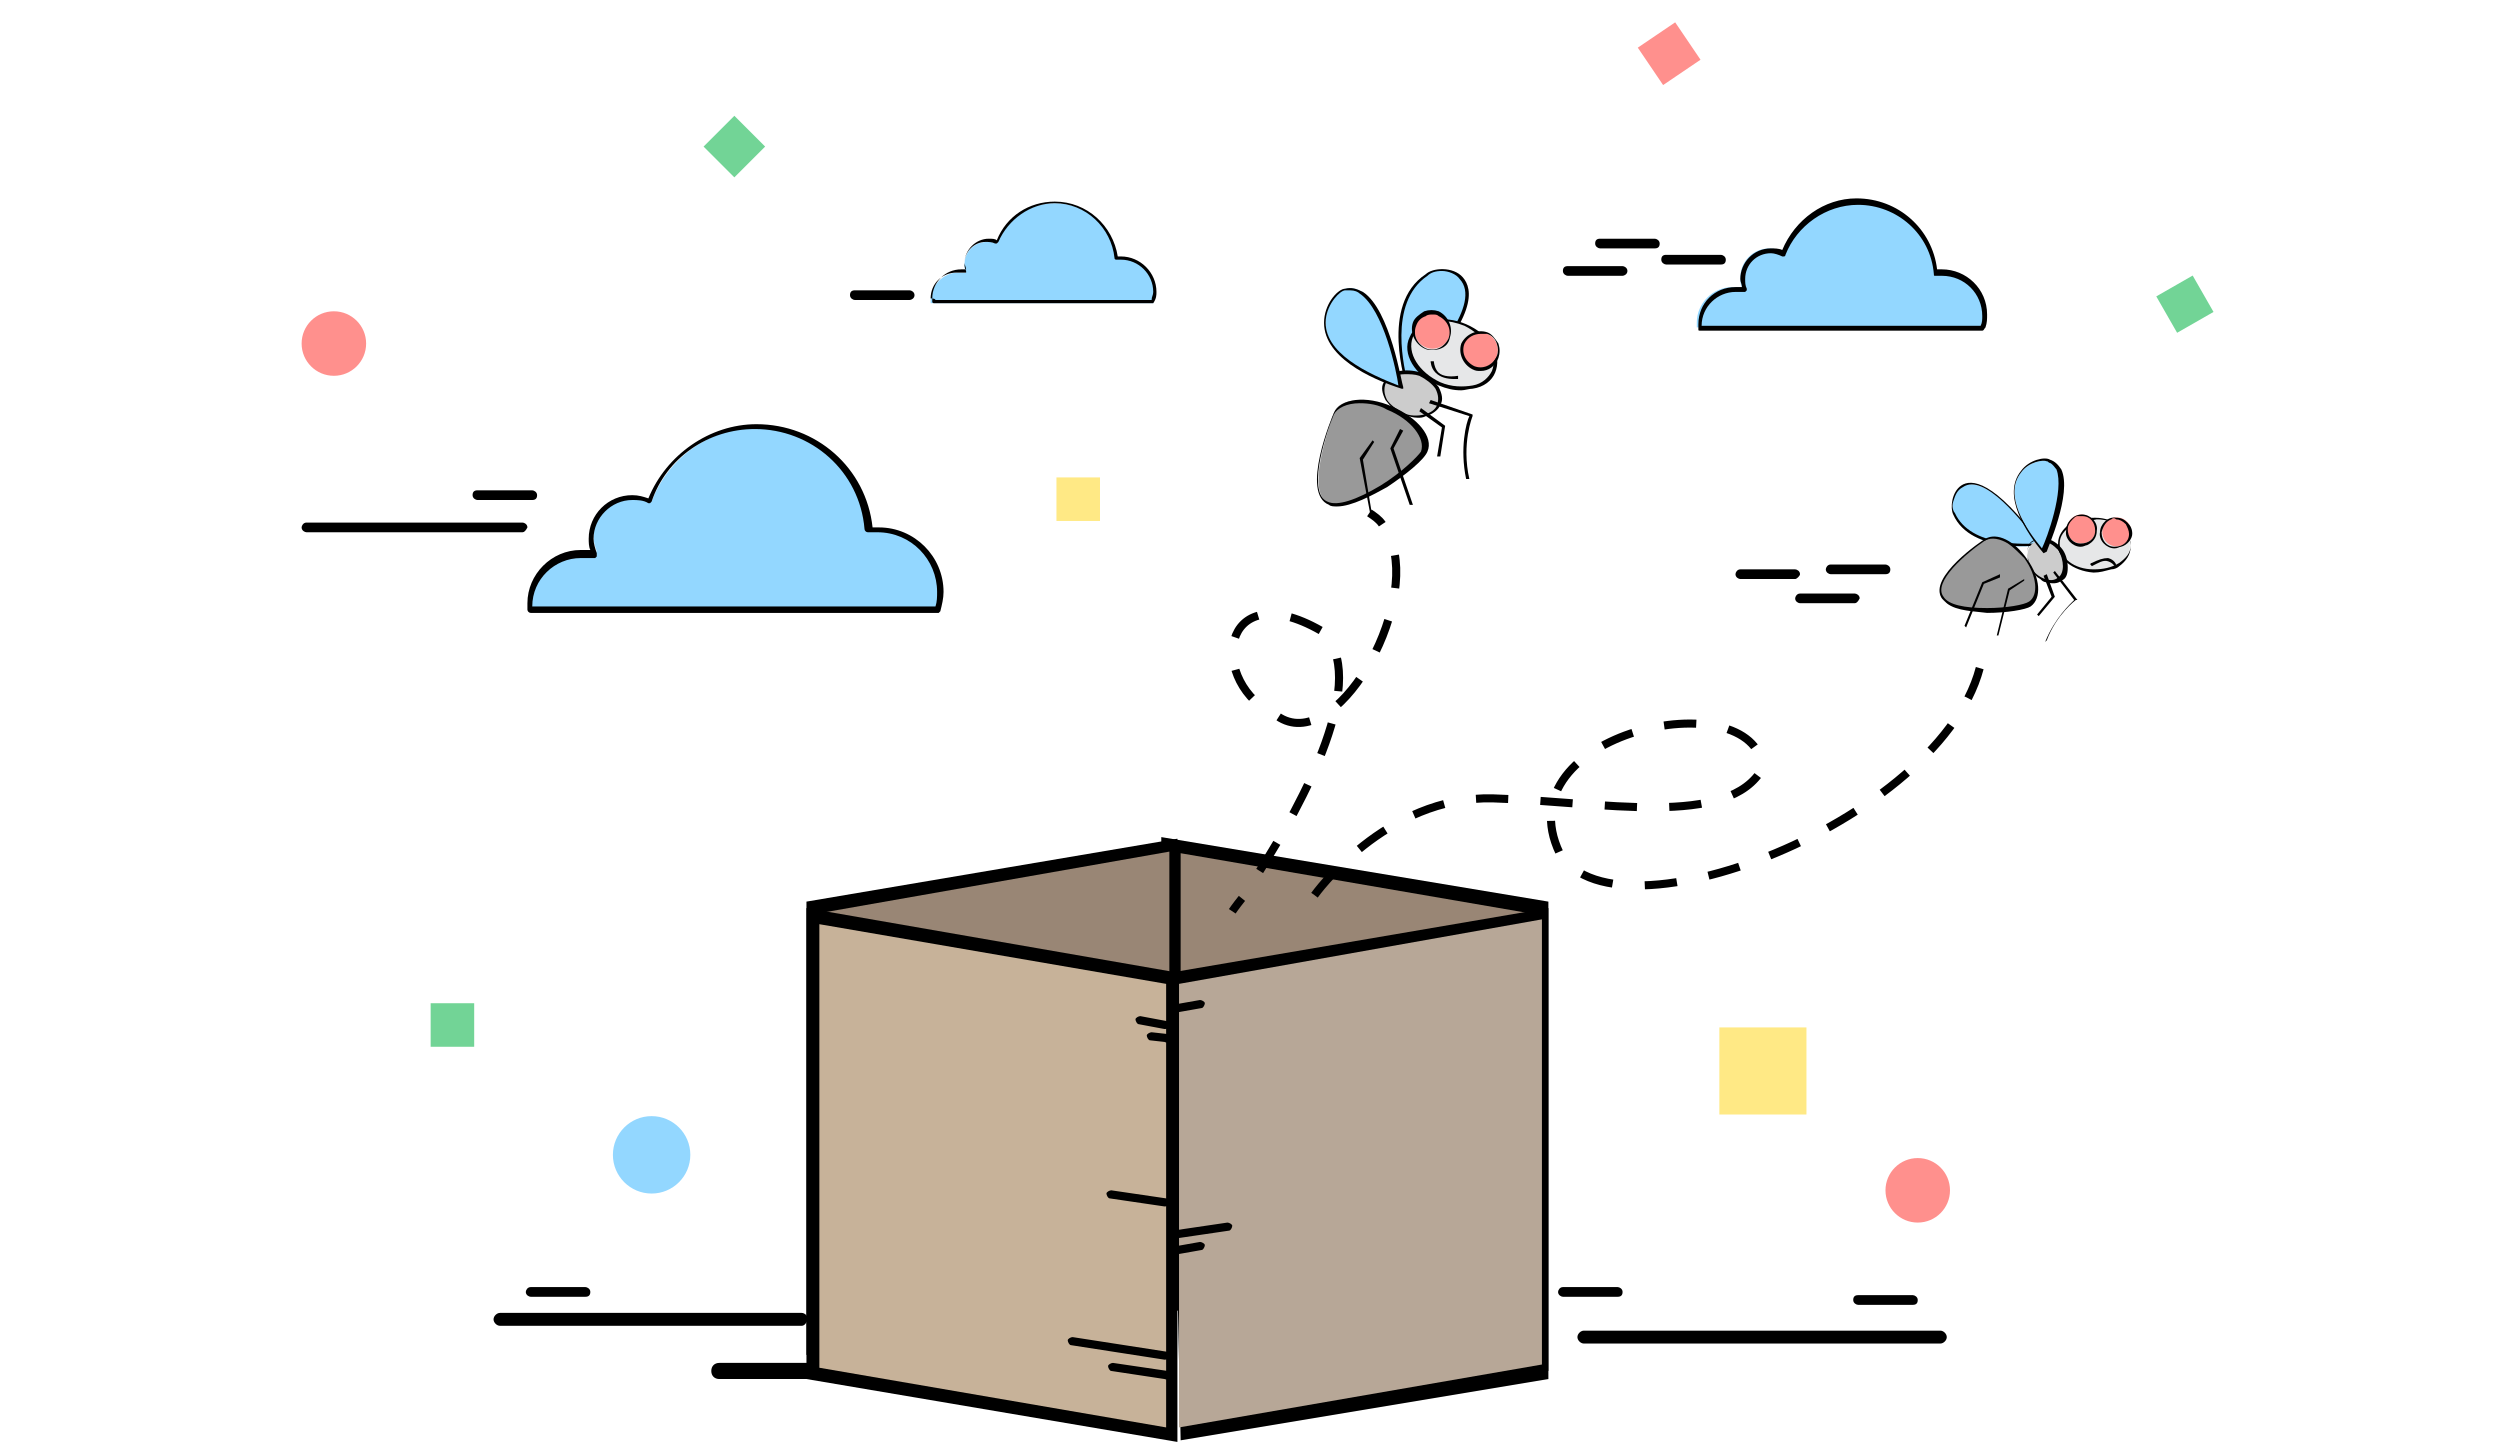 <?xml version="1.0" encoding="utf-8"?>
<!-- Generator: Adobe Illustrator 20.1.0, SVG Export Plug-In . SVG Version: 6.00 Build 0)  -->
<svg version="1.1" id="Capa_1" xmlns="http://www.w3.org/2000/svg" xmlns:xlink="http://www.w3.org/1999/xlink" x="0px" y="0px"
	 viewBox="0 0 155 90" style="enable-background:new 0 0 155 90;" xml:space="preserve">
<style type="text/css">
	.st0{fill:#FFE985;}
	.st1{fill:#72D496;}
	.st2{fill:#FF908D;}
	.st3{fill:#93D7FF;}
	.st4{fill:#998675;}
	.st5{fill:#B7A797;}
	.st6{fill:#C7B299;}
	.st7{fill:none;stroke:#000000;stroke-width:0.5;stroke-miterlimit:10;}
	.st8{fill:none;stroke:#000000;stroke-width:0.5;stroke-miterlimit:10;stroke-dasharray:2.042,2.042;}
	.st9{fill:#E6E7E8;}
	.st10{fill:#CCCCCC;}
	.st11{fill:#999999;}
	.st12{fill:none;stroke:#000000;stroke-width:0.5;stroke-miterlimit:10;stroke-dasharray:2;}
</style>
<rect x="106.6" y="63.7" class="st0" width="5.4" height="5.4"/>
<rect x="65.5" y="29.6" class="st0" width="2.7" height="2.7"/>
<rect x="26.7" y="62.2" class="st1" width="2.7" height="2.7"/>
<rect x="102.1" y="1.9" transform="matrix(0.828 -0.561 0.561 0.828 15.938 58.66)" class="st2" width="2.8" height="2.8"/>
<circle class="st3" cx="40.4" cy="71.6" r="2.4"/>
<circle class="st2" cx="20.7" cy="21.3" r="2"/>
<circle class="st2" cx="118.9" cy="73.8" r="2"/>
<rect x="44.2" y="7.7" transform="matrix(0.707 -0.707 0.707 0.707 6.928 34.893)" class="st1" width="2.7" height="2.7"/>
<rect x="134.1" y="17.5" transform="matrix(0.868 -0.497 0.497 0.868 8.593 69.834)" class="st1" width="2.6" height="2.6"/>
<g>
	<polygon points="72,81.1 72,51.9 96,55.9 96,85 	"/>
	<polygon class="st4" points="94.7,84.1 73.2,80.4 73.2,52.9 94.7,56.6 	"/>
	<path d="M49.7,82.2H31c-0.2,0-0.4-0.2-0.4-0.4c0-0.2,0.2-0.4,0.4-0.4h18.7c0.2,0,0.4,0.2,0.4,0.4C50,82,49.9,82.2,49.7,82.2z"/>
	<path d="M50.4,85.5h-5.8c-0.3,0-0.5-0.2-0.5-0.5s0.2-0.5,0.5-0.5h5.8c0.3,0,0.5,0.2,0.5,0.5S50.6,85.5,50.4,85.5z"/>
	<path d="M120.3,83.3H98.2c-0.2,0-0.4-0.2-0.4-0.4c0-0.2,0.2-0.4,0.4-0.4h22.1c0.2,0,0.4,0.2,0.4,0.4
		C120.7,83.1,120.5,83.3,120.3,83.3z"/>
	<path d="M118.6,80.9h-3.4c-0.1,0-0.3-0.1-0.3-0.3s0.1-0.3,0.3-0.3h3.4c0.1,0,0.3,0.1,0.3,0.3S118.8,80.9,118.6,80.9z"/>
	<path d="M102.6,15.4h-3.4c-0.1,0-0.3-0.1-0.3-0.3s0.1-0.3,0.3-0.3h3.4c0.1,0,0.3,0.1,0.3,0.3S102.8,15.4,102.6,15.4z"/>
	<path d="M116.9,35.6h-3.4c-0.1,0-0.3-0.1-0.3-0.3c0-0.1,0.1-0.3,0.3-0.3h3.4c0.1,0,0.3,0.1,0.3,0.3
		C117.2,35.5,117.1,35.6,116.9,35.6z"/>
	<path d="M100.3,80.4h-3.4c-0.1,0-0.3-0.1-0.3-0.3c0-0.1,0.1-0.3,0.3-0.3h3.4c0.1,0,0.3,0.1,0.3,0.3
		C100.6,80.3,100.5,80.4,100.3,80.4z"/>
	<path d="M115,37.4h-3.4c-0.1,0-0.3-0.1-0.3-0.3c0-0.1,0.1-0.3,0.3-0.3h3.4c0.1,0,0.3,0.1,0.3,0.3C115.2,37.3,115.1,37.4,115,37.4z"
		/>
	<path d="M36.3,80.4h-3.4c-0.1,0-0.3-0.1-0.3-0.3c0-0.1,0.1-0.3,0.3-0.3h3.4c0.1,0,0.3,0.1,0.3,0.3C36.6,80.3,36.5,80.4,36.3,80.4z"
		/>
	<path d="M111.3,35.9h-3.4c-0.1,0-0.3-0.1-0.3-0.3c0-0.1,0.1-0.3,0.3-0.3h3.4c0.1,0,0.3,0.1,0.3,0.3
		C111.6,35.7,111.4,35.9,111.3,35.9z"/>
	<path d="M100.6,17.1h-3.4c-0.1,0-0.3-0.1-0.3-0.3s0.1-0.3,0.3-0.3h3.4c0.1,0,0.3,0.1,0.3,0.3S100.7,17.1,100.6,17.1z"/>
	<path d="M33,31h-3.4c-0.1,0-0.3-0.1-0.3-0.3s0.1-0.3,0.3-0.3H33c0.1,0,0.3,0.1,0.3,0.3S33.2,31,33,31z"/>
	<path d="M56.4,18.6h-3.4c-0.1,0-0.3-0.1-0.3-0.3s0.1-0.3,0.3-0.3h3.4c0.1,0,0.3,0.1,0.3,0.3S56.5,18.6,56.4,18.6z"/>
	<path d="M106.7,16.4h-3.4c-0.1,0-0.3-0.1-0.3-0.3s0.1-0.3,0.3-0.3h3.4c0.1,0,0.3,0.1,0.3,0.3S106.9,16.4,106.7,16.4z"/>
	<path d="M32.4,33H19c-0.1,0-0.3-0.1-0.3-0.3c0-0.1,0.1-0.3,0.3-0.3h13.4c0.1,0,0.3,0.1,0.3,0.3C32.6,32.9,32.5,33,32.4,33z"/>
	<polygon points="72.6,60.3 96,56.3 96,85.5 73.2,89.3 	"/>
	<polygon class="st5" points="73.1,88.5 95.6,84.6 95.6,57 73.1,61 	"/>
	<polygon points="52,84 50,84 50,55.9 73,52 73,80 71,80 71,53.8 52,57.2 	"/>
	<polyline class="st4" points="72.5,80.4 72.5,52.8 50.9,56.6 50.9,84.1 	"/>
	<polygon points="50,85.5 50,56.3 73,60.3 73,89.4 	"/>
	<polygon class="st6" points="72.3,88.5 50.8,84.8 50.8,57.3 72.3,61 	"/>
	<path d="M72.2,85.5L68.9,85c-0.1,0-0.2-0.2-0.2-0.3c0-0.1,0.2-0.2,0.3-0.2l3.4,0.5c0.1,0,0.2,0.2,0.2,0.3S72.4,85.6,72.2,85.5z"/>
	<path d="M72.2,74.8l-3.4-0.5c-0.1,0-0.2-0.2-0.2-0.3c0-0.1,0.2-0.2,0.3-0.2l3.4,0.5c0.1,0,0.2,0.2,0.2,0.3
		C72.5,74.7,72.4,74.8,72.2,74.8z"/>
	<path d="M72.8,76.8l3.4-0.5c0.1,0,0.2-0.2,0.2-0.3s-0.2-0.2-0.3-0.2l-3.4,0.5c-0.1,0-0.2,0.2-0.2,0.3
		C72.6,76.8,72.7,76.9,72.8,76.8z"/>
	<path d="M72.8,77.8l1.7-0.3c0.1,0,0.2-0.2,0.2-0.3c0-0.1-0.2-0.2-0.3-0.2l-1.7,0.3c-0.1,0-0.2,0.2-0.2,0.3
		C72.6,77.8,72.7,77.9,72.8,77.8z"/>
	<path d="M72.8,62.8l1.7-0.3c0.1,0,0.2-0.2,0.2-0.3c0-0.1-0.2-0.2-0.3-0.2l-1.7,0.3c-0.1,0-0.2,0.2-0.2,0.3
		C72.6,62.7,72.7,62.8,72.8,62.8z"/>
	<path d="M72.2,84.3l-5.8-0.9c-0.1,0-0.2-0.2-0.2-0.3c0-0.1,0.2-0.2,0.3-0.2l5.8,0.9c0.1,0,0.2,0.2,0.2,0.3
		C72.5,84.2,72.4,84.3,72.2,84.3z"/>
	<path d="M72.2,63.8l-1.6-0.3c-0.1,0-0.2-0.2-0.2-0.3c0-0.1,0.2-0.2,0.3-0.2l1.6,0.3c0.1,0,0.2,0.2,0.2,0.3
		C72.5,63.7,72.4,63.8,72.2,63.8z"/>
	<path d="M72.2,64.6l-0.9-0.1c-0.1,0-0.2-0.2-0.2-0.3c0-0.1,0.2-0.2,0.3-0.2l0.9,0.1c0.1,0,0.2,0.2,0.2,0.3
		C72.5,64.6,72.4,64.7,72.2,64.6z"/>
</g>
<g>
	<g>
		<path class="st7" d="M76.4,56.5c0,0,0.2-0.3,0.6-0.8"/>
		<path class="st8" d="M78.1,54c2.6-4.1,7-12.1,3.8-14.9c-6.3-3.6-7.1,3.3-2.7,5.3c3.6,2.5,8.8-6.7,7-11"/>
		<path class="st7" d="M85.7,32.5c-0.2-0.3-0.5-0.5-0.8-0.7"/>
	</g>
</g>
<g>
	<g>
		<path class="st3" d="M87.3,23.9c0,0-1.7-5,1.1-6.9C89.4,16.2,94.3,16.9,87.3,23.9z"/>
		<path d="M87.2,24.1l0-0.1c0-0.1-1.7-5.1,1.2-7c0.4-0.4,1.7-0.5,2.3,0.2c0.6,0.7,1,2.4-3.3,6.8L87.2,24.1z M89.4,16.8
			c-0.4,0-0.7,0.1-0.9,0.3c-2.5,1.7-1.4,5.9-1.2,6.7c1.5-1.5,4.6-5,3.2-6.5C90.3,17,89.8,16.8,89.4,16.8z"/>
	</g>
	<g>
		<ellipse transform="matrix(0.383 -0.924 0.924 0.383 35.265 96.695)" class="st9" cx="90" cy="22" rx="2" ry="2.8"/>
		<path d="M90.6,24.2c-0.5,0-0.9-0.1-1.4-0.3c-1.5-0.6-2.3-2-1.8-3c0.2-0.5,0.7-0.9,1.4-1c0.6-0.2,1.4-0.1,2.1,0.2
			c0.7,0.3,1.3,0.8,1.6,1.3c0.4,0.6,0.4,1.2,0.2,1.7h0c-0.2,0.5-0.7,0.9-1.4,1C91.1,24.1,90.8,24.2,90.6,24.2z M89.4,19.9
			c-0.2,0-0.4,0-0.6,0.1c-0.6,0.1-1,0.5-1.2,0.9c-0.4,1,0.4,2.2,1.7,2.8c0.7,0.3,1.4,0.3,2,0.2c0.6-0.1,1-0.5,1.2-0.9h0
			c0.2-0.5,0.1-1-0.2-1.5c-0.3-0.5-0.9-1-1.5-1.3C90.3,20,89.8,19.9,89.4,19.9z"/>
	</g>
	<g>
		<ellipse transform="matrix(0.383 -0.924 0.924 0.383 31.393 95.938)" class="st10" cx="87.5" cy="24.5" rx="1.3" ry="1.8"/>
		<path d="M87.9,25.9c-0.3,0-0.6-0.1-0.9-0.2c-0.5-0.2-0.8-0.5-1.1-0.9c-0.2-0.4-0.3-0.8-0.1-1.1c0.3-0.7,1.3-0.9,2.3-0.6
			c0.5,0.2,0.8,0.5,1.1,0.9c0.2,0.4,0.3,0.8,0.1,1.1h0c-0.1,0.3-0.5,0.6-0.9,0.7C88.2,25.9,88.1,25.9,87.9,25.9z M87.1,23.2
			c-0.5,0-1,0.2-1.2,0.6c-0.1,0.3-0.1,0.6,0.1,1c0.2,0.3,0.6,0.6,1,0.8c0.4,0.2,0.9,0.2,1.3,0.1c0.4-0.1,0.7-0.3,0.8-0.6h0
			c0.1-0.3,0.1-0.6-0.1-1c-0.2-0.3-0.6-0.6-1-0.8C87.7,23.2,87.4,23.2,87.1,23.2z"/>
	</g>
	<g>
		<path class="st11" d="M88.3,28c-0.4,0.9-4.4,3.9-5.9,3.2c-1.5-0.6,0-4.7,0.3-5.6s1.9-1,3.4-0.4C87.7,25.9,88.6,27.1,88.3,28z"/>
		<path d="M82.9,31.4c-0.2,0-0.4,0-0.5-0.1c-1.8-0.7,0.2-5.5,0.3-5.7c0.4-0.9,2-1.1,3.6-0.4c1.6,0.7,2.6,1.9,2.2,2.8
			c-0.2,0.5-1.3,1.4-2.5,2.2C85.1,30.7,83.8,31.4,82.9,31.4z M84.3,25c-0.8,0-1.4,0.3-1.6,0.7c-0.7,1.7-1.6,4.9-0.4,5.4
			c0.6,0.3,1.8-0.1,3.3-1c1.3-0.8,2.3-1.8,2.5-2.1c0.3-0.8-0.6-2-2.1-2.6C85.5,25.1,84.9,25,84.3,25z"/>
	</g>
	<g>
		<ellipse transform="matrix(0.383 -0.924 0.924 0.383 35.86 94.716)" class="st2" cx="88.8" cy="20.5" rx="1.1" ry="1.1"/>
		<path d="M88.8,21.7c-0.2,0-0.3,0-0.5-0.1c-0.6-0.3-0.9-1-0.7-1.6c0.1-0.3,0.4-0.5,0.7-0.7c0.3-0.1,0.6-0.1,0.9,0
			c0.6,0.3,0.9,1,0.7,1.6h0C89.8,21.5,89.3,21.7,88.8,21.7z M88.8,19.5c-0.1,0-0.3,0-0.4,0.1c-0.3,0.1-0.5,0.3-0.6,0.6
			c-0.2,0.5,0,1.1,0.6,1.4c0.5,0.2,1.1,0,1.4-0.6l0,0c0.2-0.5,0-1.1-0.6-1.4C89.1,19.5,89,19.5,88.8,19.5z"/>
	</g>
	<g>
		<ellipse transform="matrix(0.383 -0.924 0.924 0.383 36.555 98.215)" class="st2" cx="91.8" cy="21.7" rx="1.1" ry="1.1"/>
		<path d="M91.8,23c-0.2,0-0.3,0-0.5-0.1c-0.6-0.3-0.9-1-0.7-1.6c0.3-0.6,1-0.9,1.6-0.7c0.3,0.1,0.5,0.4,0.7,0.7
			c0.1,0.3,0.1,0.6,0,0.9l0,0C92.7,22.7,92.3,23,91.8,23z M91.8,20.7c-0.4,0-0.8,0.2-1,0.6c-0.2,0.5,0,1.1,0.6,1.4
			c0.5,0.2,1.1,0,1.4-0.6l0,0c0.1-0.3,0.1-0.5,0-0.8c-0.1-0.3-0.3-0.5-0.6-0.6C92.1,20.7,91.9,20.7,91.8,20.7z"/>
	</g>
	<g>
		<path class="st3" d="M86.9,24c0,0-1-6.7-3.5-6.1C82.7,18,79.7,21.7,86.9,24z"/>
		<path d="M87,24.1l-0.1,0c-1.9-0.6-5-2-4.8-4.3c0.1-1.1,0.9-1.9,1.3-1.9c0.4-0.1,0.7,0,1.1,0.2c1.7,1.1,2.4,5.7,2.5,5.9L87,24.1z
			 M83.7,18c-0.1,0-0.2,0-0.3,0c-0.3,0-1.1,0.8-1.2,1.8c-0.2,2.1,2.7,3.4,4.5,4.1c-0.1-0.8-0.9-4.7-2.4-5.7C84.2,18.1,84,18,83.7,18
			z"/>
	</g>
	<path d="M90.2,23.5c-0.5,0-0.9-0.1-1.2-0.4c-0.3-0.3-0.3-0.7-0.3-0.7l0.2,0c0,0,0,0.3,0.2,0.6c0.2,0.3,0.7,0.4,1.3,0.3l0,0.2
		C90.3,23.5,90.2,23.5,90.2,23.5z"/>
	<path d="M90.9,29.7c-0.4-1.9,0-3.5,0.2-3.9L88.6,25l0.1-0.2l2.6,0.9l0,0.1c0,0-0.7,1.7-0.2,3.9L90.9,29.7z"/>
	<polygon points="89.3,28.3 89.1,28.3 89.4,26.5 88,25.5 88.1,25.3 89.6,26.4 	"/>
	<polygon points="87.4,31.3 86.2,27.8 86.8,26.6 87,26.7 86.4,27.8 87.6,31.3 	"/>
	<polygon points="85,32.1 84.3,28.4 85.1,27.3 85.2,27.4 84.5,28.5 85.1,32.1 	"/>
</g>
<g>
	<g>
		<path class="st3" d="M126.5,33.8c0,0-4.2,0.7-5.3-1.9C120.6,31.1,121.8,27.2,126.5,33.8z"/>
		<path d="M126.6,33.8l-0.1,0c0,0-4.3,0.6-5.4-1.9c-0.2-0.4-0.1-1.4,0.5-1.8C122.2,29.7,123.6,29.7,126.6,33.8L126.6,33.8z
			 M121.1,31.1c-0.1,0.3,0,0.6,0.1,0.7c1,2.2,4.5,1.9,5.2,1.9c-1-1.4-3.4-4.4-4.7-3.5C121.3,30.4,121.2,30.8,121.1,31.1z"/>
	</g>
	<g>
		
			<ellipse transform="matrix(4.671497e-02 -0.999 0.999 4.671497e-02 90.024 161.982)" class="st9" cx="129.9" cy="33.8" rx="1.6" ry="2.2"/>
		<path d="M130.9,35.3c-0.4,0.1-0.7,0.2-1.1,0.2c-1.3-0.1-2.3-0.9-2.2-1.8c0-0.5,0.3-0.9,0.7-1.2c0.4-0.3,1-0.4,1.6-0.4
			c0.6,0,1.2,0.2,1.6,0.6c0.4,0.3,0.6,0.8,0.6,1.2l0,0c0,0.5-0.3,0.9-0.7,1.2C131.3,35.2,131.1,35.3,130.9,35.3z M128.9,32.4
			c-0.2,0.1-0.3,0.1-0.5,0.2c-0.4,0.3-0.7,0.6-0.7,1.1c0,0.9,0.9,1.6,2.1,1.6c0.6,0,1.1-0.1,1.6-0.4c0.4-0.3,0.7-0.6,0.7-1.1l0,0
			c0-0.4-0.2-0.8-0.6-1.1c-0.4-0.3-0.9-0.5-1.5-0.5C129.6,32.3,129.2,32.3,128.9,32.4z"/>
	</g>
	<g>
		<ellipse transform="matrix(0.824 -0.567 0.567 0.824 2.639 78.036)" class="st10" cx="126.8" cy="34.8" rx="1" ry="1.4"/>
		<path d="M126.5,35.9c-0.2-0.1-0.4-0.3-0.5-0.5c-0.2-0.3-0.3-0.7-0.3-1.1c0-0.4,0.1-0.7,0.4-0.8c0.5-0.3,1.3-0.1,1.8,0.6
			c0.2,0.3,0.3,0.7,0.3,1.1c0,0.4-0.1,0.7-0.4,0.8l0,0c-0.2,0.2-0.6,0.2-0.9,0.1C126.7,36.1,126.6,36,126.5,35.9z M127.1,33.7
			c-0.4-0.2-0.8-0.3-1.1-0.1c-0.2,0.1-0.3,0.4-0.3,0.7c0,0.3,0.1,0.7,0.3,1c0.2,0.3,0.5,0.5,0.8,0.6c0.3,0.1,0.6,0.1,0.8-0.1l0,0
			c0.2-0.1,0.3-0.4,0.3-0.7c0-0.3-0.1-0.7-0.3-1C127.5,34,127.3,33.8,127.1,33.7z"/>
	</g>
	<g>
		<path class="st11" d="M125.8,37.5c-0.6,0.4-4.7,0.7-5.4-0.4s2-3.2,2.7-3.6c0.6-0.4,1.7,0.1,2.5,1.2S126.4,37.1,125.8,37.5z"/>
		<path d="M120.7,37.4c-0.1-0.1-0.2-0.2-0.3-0.3c-0.9-1.3,2.5-3.6,2.7-3.7c0.7-0.4,1.8,0.1,2.6,1.3c0.8,1.1,0.9,2.4,0.2,2.9
			c-0.3,0.2-1.5,0.4-2.7,0.4C122.5,37.9,121.3,37.9,120.7,37.4z M124.5,33.7c-0.5-0.3-1-0.4-1.4-0.2c-1.2,0.8-3.3,2.6-2.6,3.5
			c0.3,0.5,1.3,0.7,2.7,0.7c1.2,0,2.3-0.2,2.6-0.4c0.6-0.4,0.5-1.6-0.3-2.7C125.2,34.3,124.8,33.9,124.5,33.7z"/>
	</g>
	<g>
		
			<ellipse transform="matrix(4.671497e-02 -0.999 0.999 4.671497e-02 90.251 160.238)" class="st2" cx="129.1" cy="32.8" rx="0.9" ry="0.9"/>
		<path d="M129.4,33.8c-0.1,0-0.2,0.1-0.4,0.1c-0.5,0-1-0.5-0.9-1c0-0.3,0.1-0.5,0.3-0.7c0.2-0.2,0.4-0.3,0.7-0.3c0.5,0,1,0.5,0.9,1
			l0,0C130,33.3,129.8,33.6,129.4,33.8z M128.8,32c-0.1,0-0.2,0.1-0.3,0.2c-0.2,0.2-0.3,0.4-0.3,0.6c0,0.5,0.3,0.9,0.8,0.9
			c0.5,0,0.9-0.3,0.9-0.8l0,0c0-0.5-0.3-0.9-0.8-0.9C129,32,128.9,32,128.8,32z"/>
	</g>
	<g>
		
			<ellipse transform="matrix(4.671497e-02 -0.999 0.999 4.671497e-02 92.146 162.507)" class="st2" cx="131.2" cy="33" rx="0.9" ry="0.9"/>
		<path d="M131.5,33.9c-0.1,0-0.2,0.1-0.4,0.1c-0.5,0-1-0.5-0.9-1c0-0.5,0.5-1,1-0.9c0.3,0,0.5,0.1,0.7,0.3c0.2,0.2,0.3,0.4,0.3,0.7
			l0,0C132.2,33.4,131.9,33.8,131.5,33.9z M130.9,32.2c-0.3,0.1-0.5,0.4-0.6,0.8c0,0.5,0.3,0.9,0.8,0.9c0.5,0,0.9-0.3,0.9-0.8l0,0
			c0-0.2-0.1-0.4-0.2-0.6c-0.2-0.2-0.4-0.3-0.6-0.3C131.1,32.1,131,32.1,130.9,32.2z"/>
	</g>
	<g>
		<path class="st3" d="M126.7,34.2c0,0,2.2-5,0.3-5.6C126.4,28.3,122.8,29.4,126.7,34.2z"/>
		<path d="M126.7,34.3L126.7,34.3c-1.1-1.3-2.6-3.6-1.4-5.1c0.5-0.7,1.5-0.9,1.8-0.7c0.3,0.1,0.5,0.3,0.7,0.6c0.7,1.5-0.9,5-0.9,5.1
			L126.7,34.3z M127.1,28.7c-0.1,0-0.1-0.1-0.2-0.1c-0.2-0.1-1.1,0-1.6,0.7c-1.1,1.4,0.3,3.5,1.3,4.7c0.3-0.6,1.4-3.6,0.9-4.9
			C127.4,29,127.3,28.8,127.1,28.7z"/>
	</g>
	<path d="M126.8,39.8c0.6-1.5,1.6-2.4,1.8-2.6l-1.3-1.7l0.1-0.1l1.4,1.8l-0.1,0c0,0-1.2,0.9-1.8,2.5L126.8,39.8z"/>
	<polygon points="126.4,38.2 126.3,38.1 127.2,37 126.7,35.7 126.9,35.6 127.4,37 	"/>
	<polygon points="123.8,39.4 124.5,36.5 125.5,35.9 125.5,36 124.6,36.6 123.9,39.4 	"/>
	<polygon points="121.8,38.8 122.9,36.1 124,35.6 124,35.8 123,36.2 121.9,38.9 	"/>
</g>
<path class="st12" d="M81.5,55.5c0,0,4.4-6.2,11.1-6s14.6,1.9,16.7-1.9c-0.6-5.5-16.2-2.2-12.6,5.3c3.7,6.2,26.3-3.1,26.3-13.4"/>
<path d="M129.7,34.9c0.4-0.2,0.7-0.3,1-0.3c0.4,0.1,0.5,0.4,0.5,0.4l-0.1,0.1c0,0-0.1-0.2-0.4-0.3c-0.3-0.1-0.6,0.1-1,0.3l-0.1-0.1
	C129.6,34.9,129.7,34.9,129.7,34.9z"/>
<g>
	<path class="st3" d="M58.2,37.8c0.1-0.3,0.2-0.7,0.2-1.1c0-2.1-1.7-3.8-3.8-3.8h-0.6c-0.3-3.6-3.3-6.4-7-6.4c-3,0-5.6,1.9-6.6,4.6
		c-0.3-0.2-0.7-0.3-1.1-0.3c-1.4,0-2.5,1.1-2.5,2.5c0,0.3,0.1,0.6,0.2,0.9H36c-1.7,0-3.1,1.4-3.1,3.1c0,0.1,0,0.3,0,0.4H58.2z"/>
	<path d="M58.2,38H32.9c-0.1,0-0.2-0.1-0.2-0.2l0-0.1c0-0.1,0-0.2,0-0.3c0-1.8,1.5-3.3,3.3-3.3h0.6c-0.1-0.2-0.1-0.5-0.1-0.7
		c0-1.5,1.2-2.7,2.7-2.7c0.4,0,0.7,0.1,1,0.2c1.1-2.7,3.8-4.6,6.7-4.6c3.7,0,6.8,2.7,7.2,6.4h0.4c2.2,0,4,1.8,4,4
		c0,0.4-0.1,0.8-0.2,1.2C58.3,37.9,58.2,38,58.2,38z M33,37.6h25c0.1-0.3,0.1-0.6,0.1-0.9c0-2-1.6-3.7-3.7-3.7h-0.6
		c-0.1,0-0.2-0.1-0.2-0.2c-0.3-3.6-3.3-6.2-6.8-6.2c-2.9,0-5.5,1.8-6.4,4.5c0,0-0.1,0.1-0.1,0.1c0,0-0.1,0-0.1,0
		c-0.3-0.2-0.7-0.2-1-0.2c-1.3,0-2.4,1.1-2.4,2.4c0,0.3,0.1,0.6,0.2,0.9c0,0.1,0,0.1,0,0.2c0,0-0.1,0.1-0.1,0.1H36c-1.6,0-3,1.3-3,3
		C33,37.5,33,37.6,33,37.6z"/>
</g>
<g>
	<path class="st3" d="M122.9,20.3c0.1-0.2,0.1-0.5,0.1-0.8c0-1.5-1.2-2.7-2.7-2.7H120c-0.2-2.5-2.3-4.4-4.9-4.4
		c-2.1,0-3.9,1.3-4.6,3.2c-0.2-0.1-0.5-0.2-0.8-0.2c-1,0-1.8,0.8-1.8,1.8c0,0.2,0,0.4,0.1,0.6h-0.6c-1.2,0-2.2,1-2.2,2.2
		c0,0.1,0,0.2,0,0.3H122.9z"/>
	<path d="M122.9,20.5h-17.5c-0.1,0-0.1,0-0.1-0.1l0-0.1c0-0.1,0-0.1,0-0.2c0-1.3,1-2.3,2.3-2.3h0.4c0-0.2-0.1-0.3-0.1-0.5
		c0-1,0.8-1.9,1.9-1.9c0.2,0,0.5,0,0.7,0.1c0.8-1.9,2.6-3.2,4.6-3.2c2.6,0,4.7,1.9,5,4.4h0.3c1.5,0,2.8,1.2,2.8,2.8
		c0,0.3,0,0.5-0.1,0.8C123,20.4,123,20.5,122.9,20.5z M105.5,20.2h17.3c0.1-0.2,0.1-0.4,0.1-0.6c0-1.4-1.1-2.5-2.5-2.5H120
		c-0.1,0-0.1,0-0.1-0.1c-0.2-2.5-2.3-4.3-4.7-4.3c-2,0-3.8,1.3-4.5,3.1c0,0,0,0.1-0.1,0.1c0,0-0.1,0-0.1,0c-0.2-0.1-0.5-0.2-0.7-0.2
		c-0.9,0-1.6,0.7-1.6,1.6c0,0.2,0,0.4,0.1,0.6c0,0,0,0.1,0,0.1c0,0-0.1,0.1-0.1,0.1h-0.6c-1.1,0-2.1,0.9-2.1,2.1
		C105.5,20.1,105.5,20.2,105.5,20.2z"/>
</g>
<g>
	<path class="st3" d="M71.5,18.7c0.1-0.2,0.1-0.4,0.1-0.6c0-1.1-0.9-2.1-2.1-2.1h-0.3c-0.2-1.9-1.8-3.4-3.8-3.4c-1.6,0-3,1-3.6,2.5
		c-0.2-0.1-0.4-0.1-0.6-0.1c-0.8,0-1.4,0.6-1.4,1.4c0,0.2,0,0.3,0.1,0.5h-0.5c-0.9,0-1.7,0.8-1.7,1.7c0,0.1,0,0.1,0,0.2H71.5z"/>
	<path d="M71.5,18.8H57.9c0,0-0.1,0-0.1-0.1l0,0c0-0.1,0-0.1,0-0.2c0-1,0.8-1.8,1.8-1.8h0.3c0-0.1-0.1-0.3-0.1-0.4
		c0-0.8,0.7-1.5,1.5-1.5c0.2,0,0.4,0,0.5,0.1c0.6-1.5,2-2.4,3.6-2.4c2,0,3.6,1.5,3.9,3.4h0.2c1.2,0,2.2,1,2.2,2.2
		C71.7,18.3,71.7,18.5,71.5,18.8C71.6,18.8,71.6,18.8,71.5,18.8z M58,18.6h13.4c0-0.2,0.1-0.3,0.1-0.5c0-1.1-0.9-2-2-2h-0.3
		c0,0-0.1,0-0.1-0.1c-0.2-1.9-1.8-3.4-3.7-3.4c-1.5,0-2.9,1-3.5,2.4c0,0,0,0-0.1,0.1c0,0-0.1,0-0.1,0c-0.2-0.1-0.4-0.1-0.6-0.1
		c-0.7,0-1.3,0.6-1.3,1.3c0,0.2,0,0.3,0.1,0.5c0,0,0,0.1,0,0.1c0,0,0,0-0.1,0h-0.5c-0.9,0-1.6,0.7-1.6,1.6C58,18.5,58,18.6,58,18.6z
		"/>
</g>
</svg>
